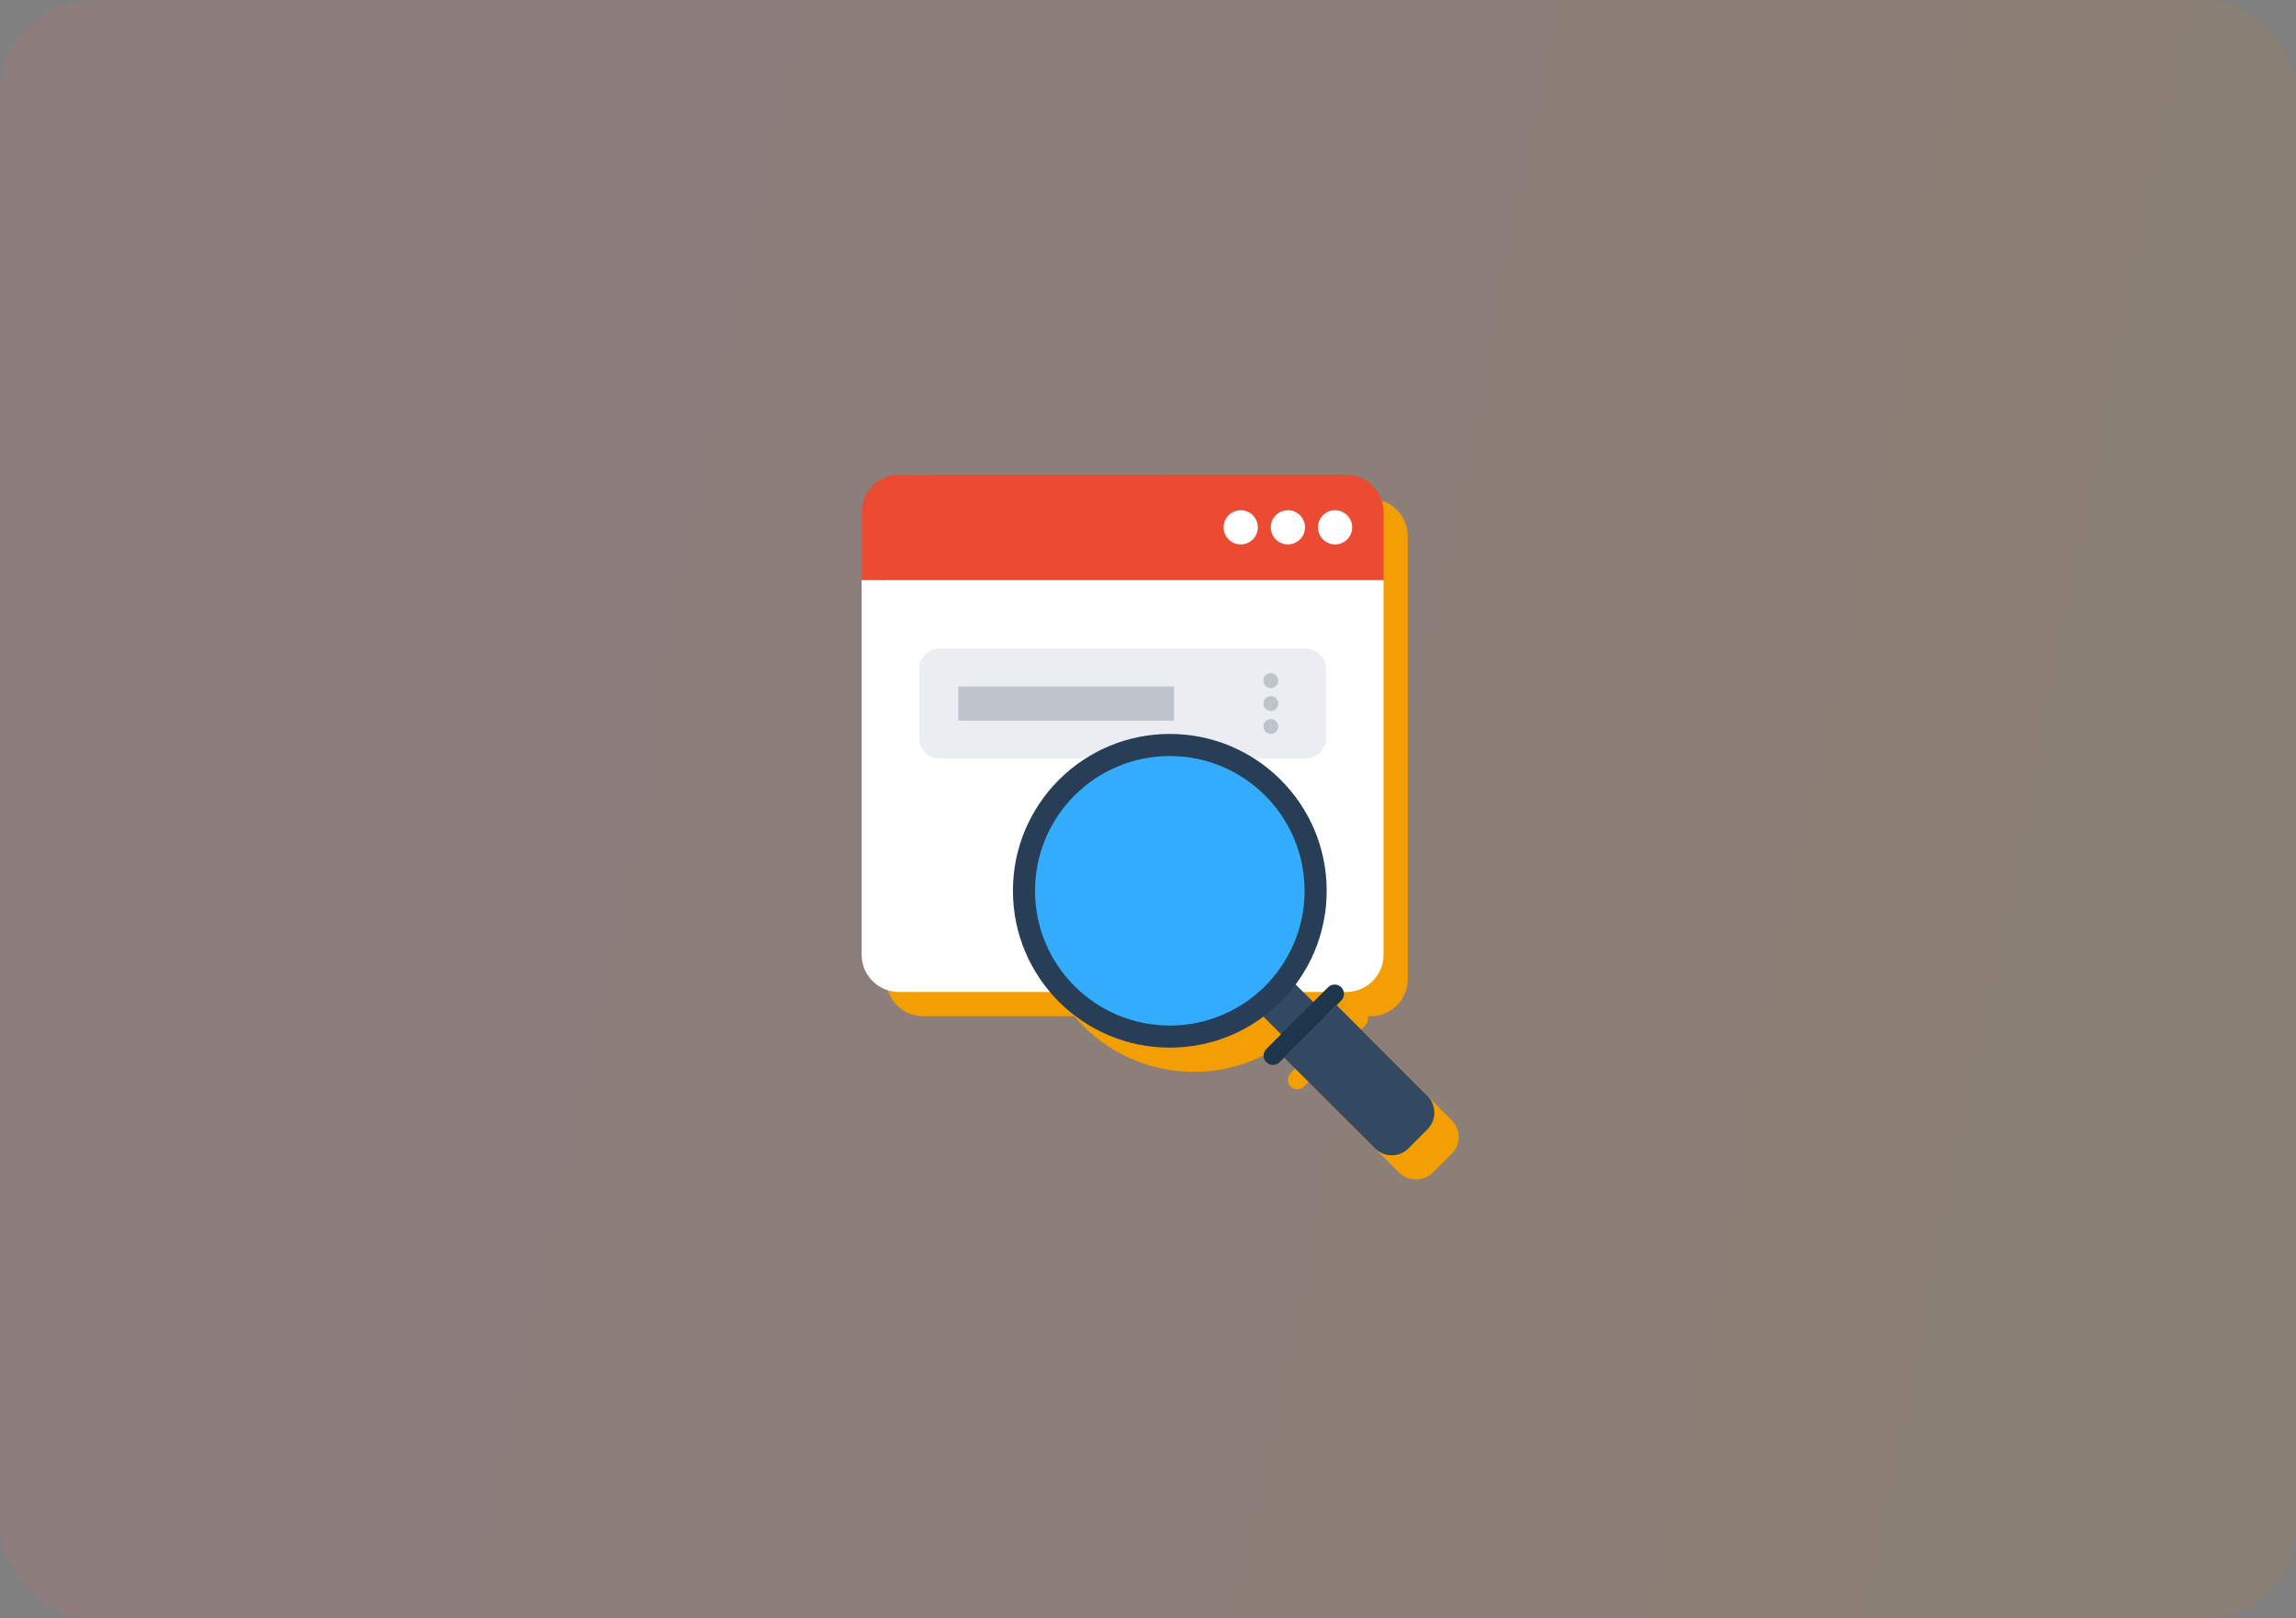 <svg width="200" height="141" viewBox="0 0 200 141" fill="none" xmlns="http://www.w3.org/2000/svg">
<rect x="0" y="0" width="200" height="141" fill="#808080" stroke="none"/>
<rect width="200" height="141" rx="8" fill="url(#paint0_linear_941_6915)" fill-opacity="0.1"/>
<path d="M126.443 100.522L124.812 102.153C124.008 102.957 122.695 102.957 121.89 102.174L113.991 94.254L113.589 94.656C113.271 94.974 112.742 94.974 112.424 94.656C112.271 94.501 112.186 94.292 112.186 94.074C112.186 93.856 112.271 93.647 112.424 93.492L113.695 92.221L112.149 90.675C109.524 92.634 106.281 93.582 103.014 93.345C99.747 93.108 96.675 91.701 94.361 89.383C94.09 89.116 93.835 88.834 93.598 88.536H80.427C78.626 88.536 77.186 87.075 77.186 85.296V46.713C77.186 44.934 78.626 43.473 80.427 43.473H119.391C121.191 43.473 122.631 44.934 122.631 46.713V85.296C122.631 87.075 121.191 88.536 119.391 88.536H119.137C119.222 88.811 119.137 89.087 118.947 89.299L118.565 89.701L126.464 97.6C127.269 98.404 127.269 99.717 126.443 100.522Z" fill="#F39F03"/>
<path d="M120.52 50.523V83.172C120.52 84.966 119.067 86.421 117.274 86.421H78.307C77.88 86.421 77.458 86.337 77.063 86.174C76.669 86.011 76.311 85.772 76.009 85.47C75.707 85.168 75.468 84.81 75.305 84.416C75.142 84.022 75.058 83.599 75.058 83.172V50.523H120.52Z" fill="white"/>
<path d="M120.524 50.527V44.599C120.524 42.806 119.069 41.353 117.276 41.353H78.311C76.517 41.353 75.065 42.806 75.065 44.599V50.529H120.524V50.527Z" fill="#EB4B33"/>
<path d="M108.077 47.429C108.899 47.429 109.565 46.762 109.565 45.94C109.565 45.118 108.899 44.451 108.077 44.451C107.254 44.451 106.588 45.118 106.588 45.94C106.588 46.762 107.254 47.429 108.077 47.429Z" fill="white"/>
<path d="M112.187 47.429C113.009 47.429 113.676 46.762 113.676 45.94C113.676 45.118 113.009 44.451 112.187 44.451C111.365 44.451 110.698 45.118 110.698 45.94C110.698 46.762 111.365 47.429 112.187 47.429Z" fill="white"/>
<path d="M116.297 47.429C117.119 47.429 117.786 46.762 117.786 45.94C117.786 45.118 117.119 44.451 116.297 44.451C115.475 44.451 114.809 45.118 114.809 45.94C114.809 46.762 115.475 47.429 116.297 47.429Z" fill="white"/>
<path d="M115.503 58.26V64.327C115.502 64.791 115.318 65.235 114.99 65.563C114.662 65.891 114.218 66.075 113.754 66.076H81.824C81.361 66.075 80.917 65.89 80.59 65.562C80.263 65.234 80.078 64.79 80.077 64.327V58.26C80.077 57.299 80.863 56.511 81.824 56.511H113.754C114.716 56.511 115.503 57.299 115.503 58.26Z" fill="#EAEEF2"/>
<path d="M110.698 59.946C111.058 59.946 111.349 59.655 111.349 59.296C111.349 58.937 111.058 58.646 110.698 58.646C110.339 58.646 110.048 58.937 110.048 59.296C110.048 59.655 110.339 59.946 110.698 59.946Z" fill="#BEC4C9"/>
<path d="M110.698 61.943C111.058 61.943 111.349 61.652 111.349 61.293C111.349 60.934 111.058 60.643 110.698 60.643C110.339 60.643 110.048 60.934 110.048 61.293C110.048 61.652 110.339 61.943 110.698 61.943Z" fill="#BEC4C9"/>
<path d="M110.698 63.942C111.058 63.942 111.349 63.651 111.349 63.292C111.349 62.933 111.058 62.642 110.698 62.642C110.339 62.642 110.048 62.933 110.048 63.292C110.048 63.651 110.339 63.942 110.698 63.942Z" fill="#BEC4C9"/>
<path d="M83.476 59.808H102.272V62.782H83.476V59.808Z" fill="#BEC4C9"/>
<path d="M115.552 88.456L112.746 91.259L106.958 85.472L109.762 82.666L115.552 88.456Z" fill="#334861"/>
<path d="M111.867 92.138L119.774 100.048C120.163 100.434 120.689 100.65 121.237 100.649C121.785 100.647 122.31 100.428 122.697 100.039L124.332 98.4C124.72 98.014 124.939 97.49 124.941 96.942C124.943 96.395 124.728 95.869 124.342 95.48L116.433 87.573L111.867 92.138Z" fill="#334861"/>
<path d="M101.9 91.27C109.447 91.27 115.565 85.152 115.565 77.605C115.565 70.058 109.447 63.94 101.9 63.94C94.353 63.94 88.234 70.058 88.234 77.605C88.234 85.152 94.353 91.27 101.9 91.27Z" fill="#273E56"/>
<path d="M101.899 89.345C108.383 89.345 113.64 84.089 113.64 77.605C113.64 71.121 108.383 65.865 101.899 65.865C95.415 65.865 90.159 71.121 90.159 77.605C90.159 84.089 95.415 89.345 101.899 89.345Z" fill="#33ACFE"/>
<path d="M110.302 92.541C110.62 92.858 111.15 92.858 111.467 92.541L116.833 87.172C117.151 86.855 117.151 86.325 116.833 86.008C116.679 85.856 116.47 85.772 116.254 85.774C116.038 85.776 115.831 85.864 115.679 86.018L110.311 91.384C110.234 91.46 110.174 91.549 110.132 91.648C110.09 91.747 110.068 91.853 110.067 91.961C110.066 92.068 110.087 92.175 110.127 92.274C110.167 92.374 110.227 92.464 110.302 92.541Z" fill="#1D364C"/>
<defs>
<linearGradient id="paint0_linear_941_6915" x1="35.333" y1="36.465" x2="188.593" y2="67.141" gradientUnits="userSpaceOnUse">
<stop stop-color="#FF6262"/>
<stop offset="1" stop-color="#F37F14"/>
</linearGradient>
</defs>
</svg>
